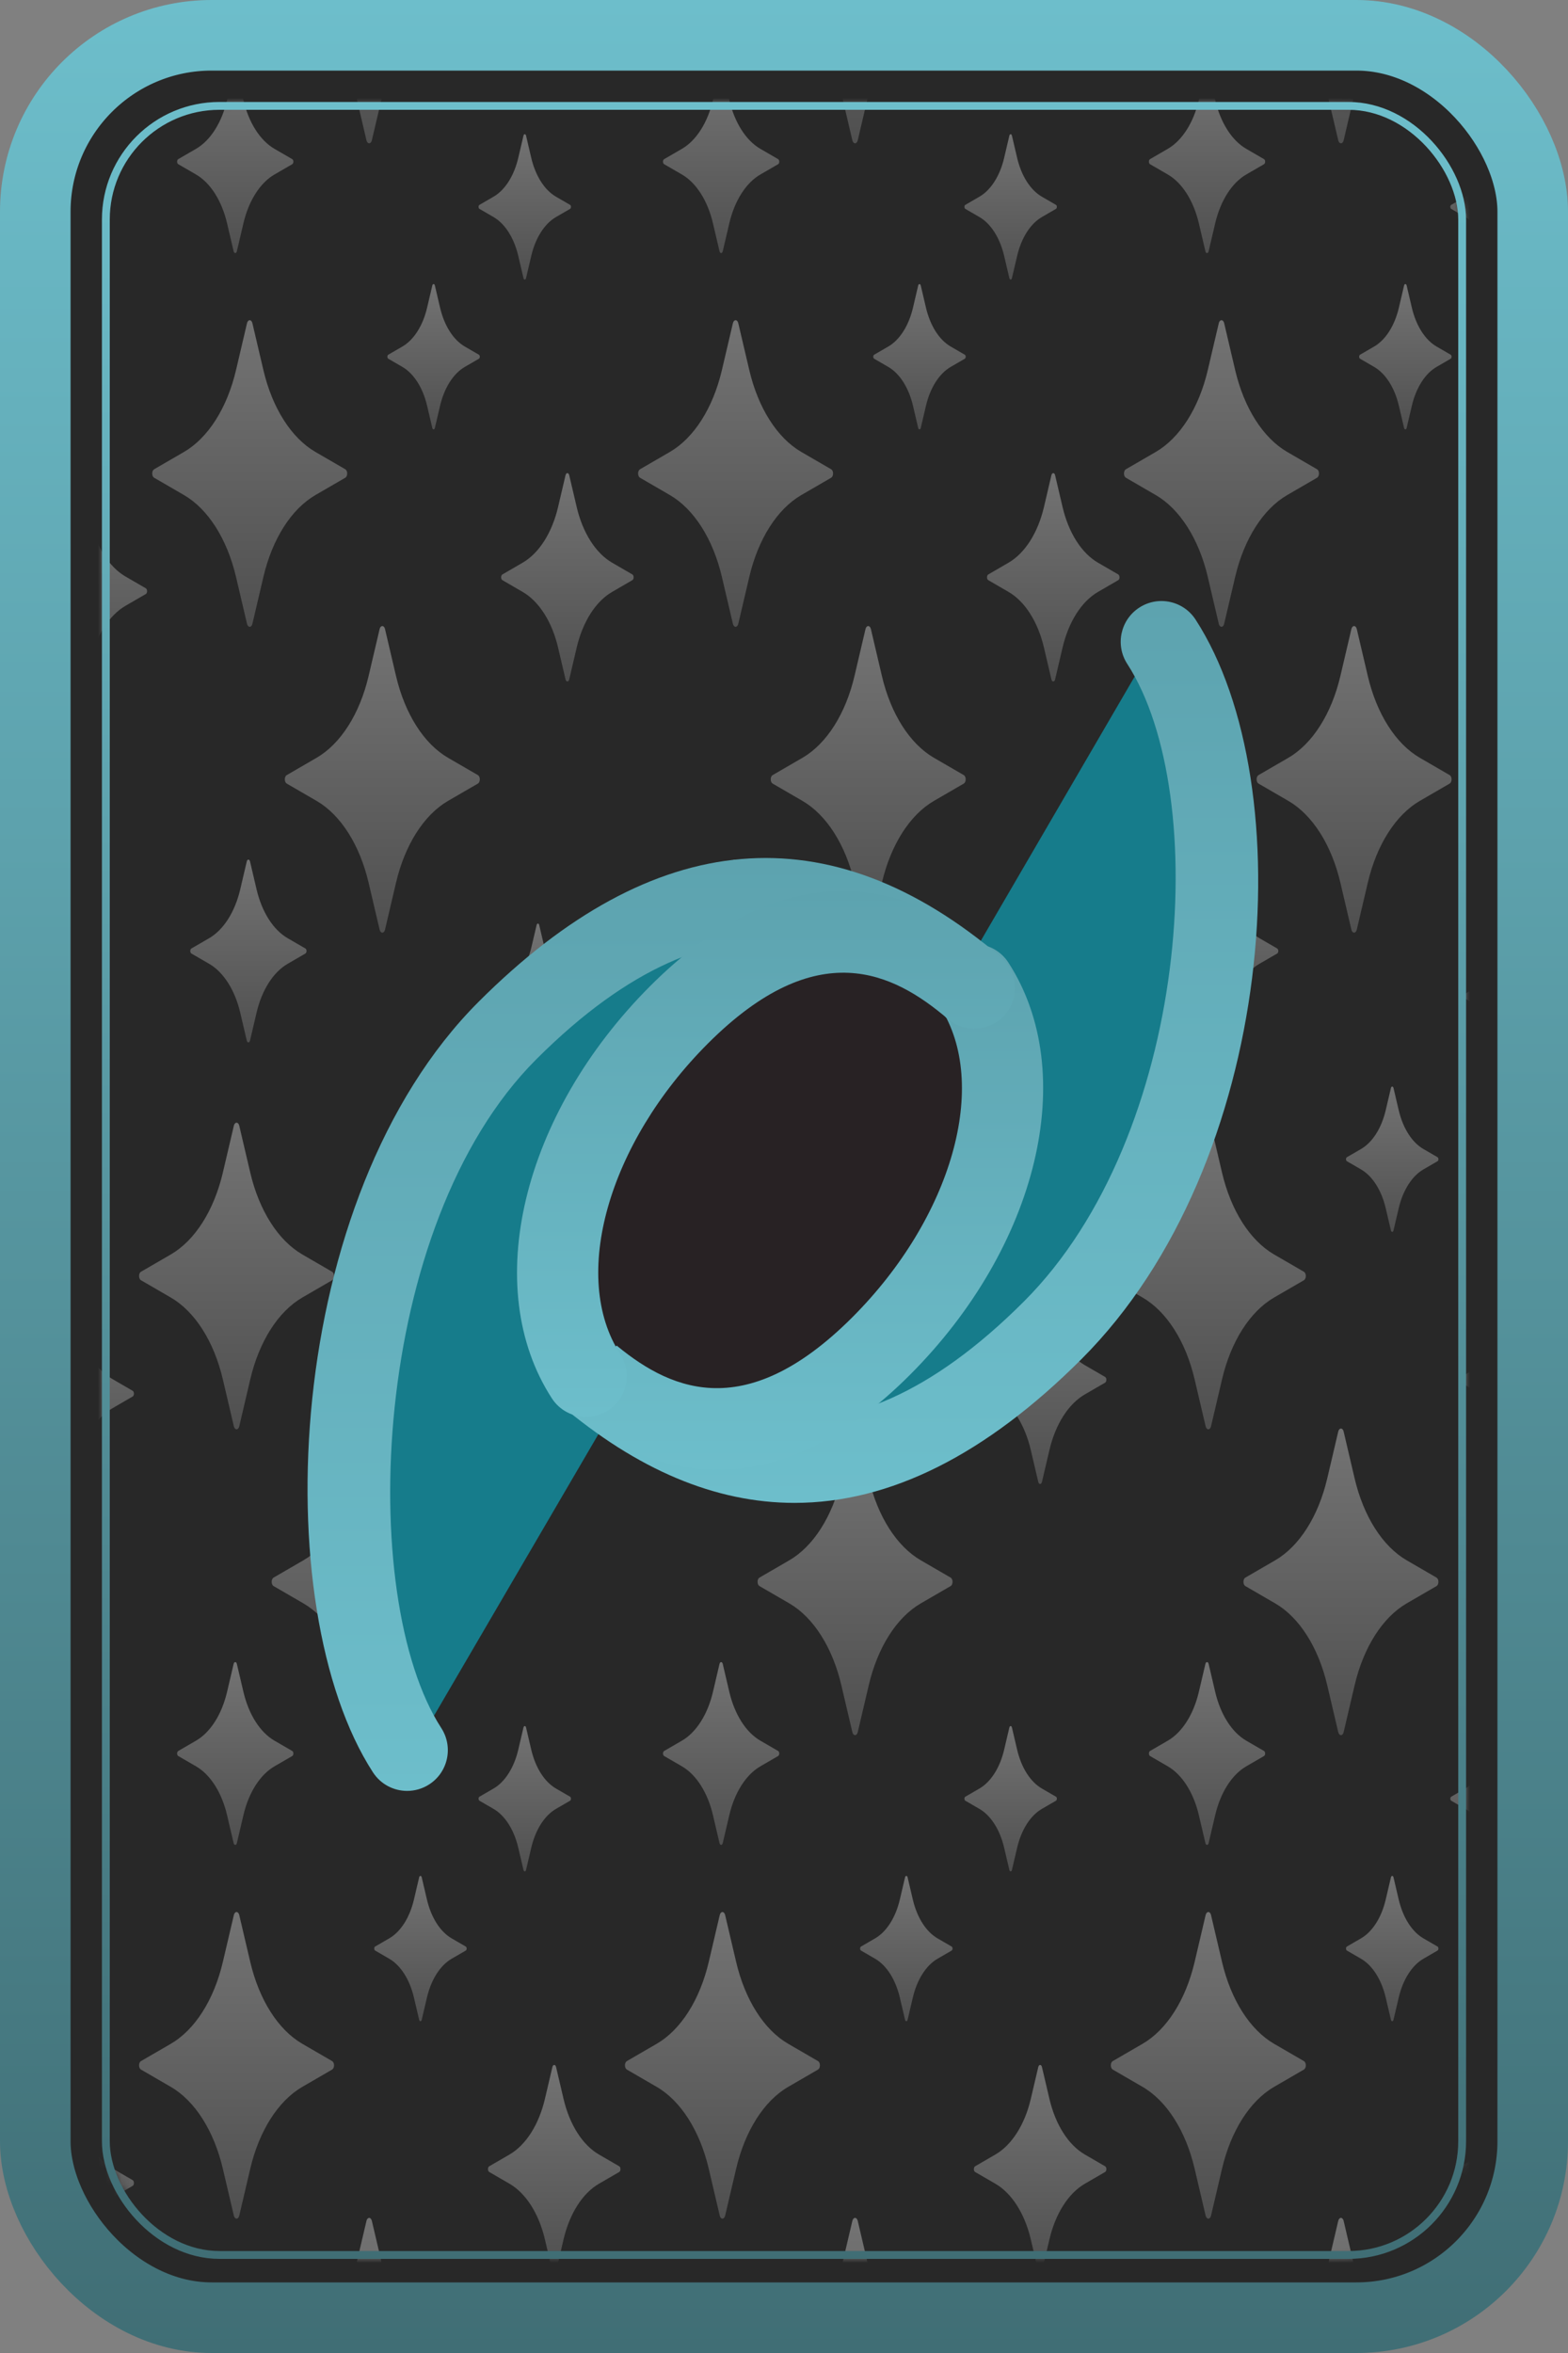 <svg width="200" height="300" viewBox="0 0 200 300" fill="none" xmlns="http://www.w3.org/2000/svg">
<rect x="0" y="0" width="200" height="300" fill="#808080" stroke="none"/>
<rect x="4.5" y="4.5" width="191" height="291" rx="22.5" fill="#282828" stroke="url(#paint0_linear_38_9)" stroke-width="9"/>
<mask id="mask0_38_9" style="mask-type:alpha" maskUnits="userSpaceOnUse" x="13" y="13" width="174" height="275">
<rect x="13.5" y="13.5" width="173" height="274" rx="16.5" fill="#282224" stroke="url(#paint1_linear_38_9)"/>
</mask>
<g mask="url(#mask0_38_9)">
<path d="M152.378 175.875L153.782 181.858C153.834 182.083 153.971 182.232 154.123 182.232C154.276 182.232 154.412 182.083 154.465 181.858L155.869 175.875C157.005 171.032 159.434 167.215 162.515 165.429L166.32 163.223C166.463 163.14 166.559 162.925 166.559 162.686C166.559 162.446 166.463 162.232 166.32 162.149L162.514 159.942C159.434 158.156 157.005 154.339 155.869 149.496L154.465 143.514C154.412 143.289 154.276 143.14 154.123 143.14C153.971 143.14 153.834 143.289 153.782 143.514L152.378 149.496C151.242 154.339 148.813 158.156 145.732 159.942L141.926 162.149C141.783 162.232 141.688 162.446 141.688 162.686C141.688 162.925 141.783 163.14 141.926 163.223L145.732 165.429C148.813 167.215 151.242 171.032 152.378 175.875Z" fill="url(#paint2_linear_38_9)" fill-opacity="0.35"/>
<path d="M183.235 201.143L179.429 198.937C176.348 197.151 173.919 193.333 172.783 188.491L171.38 182.509C171.327 182.284 171.19 182.134 171.038 182.134C170.885 182.134 170.749 182.284 170.696 182.509L169.292 188.49C168.156 193.333 165.728 197.151 162.647 198.937L158.841 201.143C158.698 201.226 158.603 201.44 158.603 201.68C158.603 201.919 158.698 202.134 158.841 202.217L162.647 204.423C165.728 206.209 168.156 210.027 169.292 214.869L170.696 220.852C170.749 221.077 170.885 221.226 171.038 221.226C171.19 221.226 171.327 221.077 171.38 220.852L172.783 214.869C173.919 210.027 176.348 206.209 179.429 204.423L183.235 202.217C183.378 202.134 183.473 201.919 183.473 201.68C183.473 201.44 183.378 201.226 183.235 201.143Z" fill="url(#paint3_linear_38_9)" fill-opacity="0.35"/>
<path d="M202.932 175.555L200.345 174.056C198.252 172.842 196.601 170.248 195.829 166.957L194.875 162.891C194.839 162.738 194.746 162.637 194.643 162.637C194.539 162.637 194.446 162.738 194.41 162.891L193.457 166.956C192.685 170.248 191.034 172.842 188.94 174.056L186.354 175.555C186.256 175.611 186.192 175.757 186.192 175.92C186.192 176.083 186.256 176.229 186.354 176.285L188.94 177.784C191.034 178.998 192.685 181.593 193.457 184.884L194.41 188.95C194.446 189.102 194.539 189.204 194.643 189.204C194.746 189.204 194.839 189.102 194.875 188.95L195.829 184.884C196.601 181.592 198.251 178.998 200.345 177.784L202.932 176.285C203.029 176.229 203.094 176.083 203.094 175.92C203.094 175.757 203.029 175.611 202.932 175.555Z" fill="url(#paint4_linear_38_9)" fill-opacity="0.35"/>
<path d="M196.666 229.076L194.862 228.03C193.402 227.183 192.25 225.373 191.712 223.078L191.046 220.243C191.021 220.136 190.957 220.065 190.884 220.065C190.812 220.065 190.747 220.136 190.722 220.243L190.057 223.078C189.518 225.374 188.367 227.183 186.907 228.03L185.102 229.076C185.034 229.115 184.989 229.217 184.989 229.33C184.989 229.444 185.034 229.546 185.102 229.585L186.906 230.631C188.367 231.478 189.518 233.288 190.057 235.583L190.722 238.419C190.747 238.526 190.812 238.596 190.884 238.596C190.957 238.596 191.022 238.526 191.046 238.419L191.712 235.583C192.251 233.288 193.402 231.478 194.863 230.631L196.667 229.585C196.734 229.546 196.78 229.444 196.78 229.33C196.78 229.217 196.734 229.115 196.666 229.076Z" fill="url(#paint5_linear_38_9)" fill-opacity="0.35"/>
<path d="M183.36 147.542L181.556 146.496C180.095 145.65 178.944 143.84 178.406 141.545L177.74 138.709C177.715 138.602 177.65 138.531 177.578 138.531C177.506 138.531 177.441 138.602 177.416 138.709L176.751 141.544C176.212 143.84 175.061 145.65 173.6 146.496L171.796 147.542C171.728 147.581 171.683 147.683 171.683 147.797C171.683 147.91 171.728 148.012 171.796 148.051L173.6 149.097C175.061 149.944 176.212 151.754 176.751 154.05L177.416 156.885C177.441 156.992 177.506 157.063 177.578 157.063C177.65 157.063 177.715 156.992 177.74 156.885L178.406 154.049C178.944 151.753 180.095 149.944 181.556 149.098L183.36 148.051C183.428 148.012 183.473 147.911 183.473 147.797C183.473 147.683 183.428 147.581 183.36 147.542Z" fill="url(#paint6_linear_38_9)" fill-opacity="0.35"/>
<path d="M161.23 223.246L158.96 221.931C157.123 220.866 155.675 218.59 154.997 215.702L154.16 212.135C154.129 212.001 154.047 211.911 153.957 211.911C153.866 211.911 153.784 212.001 153.753 212.135L152.916 215.701C152.239 218.589 150.79 220.866 148.953 221.931L146.684 223.246C146.598 223.295 146.542 223.423 146.542 223.566C146.542 223.709 146.599 223.837 146.684 223.886L148.953 225.202C150.79 226.267 152.238 228.543 152.916 231.431L153.753 234.998C153.784 235.132 153.866 235.221 153.957 235.221C154.047 235.221 154.129 235.132 154.16 234.998L154.997 231.431C155.675 228.543 157.123 226.267 158.96 225.202L161.23 223.886C161.315 223.837 161.371 223.709 161.371 223.566C161.371 223.423 161.315 223.295 161.23 223.246Z" fill="url(#paint7_linear_38_9)" fill-opacity="0.35"/>
<path d="M90.403 175.875L91.806 181.858C91.859 182.083 91.996 182.232 92.148 182.232C92.301 182.232 92.437 182.083 92.49 181.858L93.894 175.875C95.03 171.032 97.458 167.215 100.539 165.429L104.345 163.223C104.488 163.14 104.583 162.925 104.583 162.686C104.583 162.446 104.488 162.232 104.345 162.149L100.539 159.942C97.458 158.156 95.029 154.339 93.894 149.496L92.49 143.514C92.437 143.289 92.301 143.14 92.148 143.14C91.996 143.14 91.859 143.289 91.806 143.514L90.403 149.496C89.266 154.339 86.838 158.156 83.757 159.942L79.951 162.149C79.808 162.232 79.713 162.446 79.713 162.686C79.713 162.925 79.808 163.14 79.951 163.223L83.757 165.429C86.838 167.215 89.266 171.032 90.403 175.875Z" fill="url(#paint8_linear_38_9)" fill-opacity="0.35"/>
<path d="M121.259 201.143L117.454 198.937C114.373 197.151 111.944 193.333 110.808 188.491L109.404 182.509C109.352 182.284 109.215 182.134 109.063 182.134C108.91 182.134 108.774 182.284 108.721 182.509L107.317 188.49C106.181 193.333 103.752 197.151 100.671 198.937L96.866 201.143C96.722 201.226 96.627 201.44 96.627 201.68C96.627 201.919 96.722 202.134 96.866 202.217L100.672 204.423C103.752 206.209 106.181 210.027 107.317 214.869L108.721 220.852C108.774 221.077 108.91 221.226 109.063 221.226C109.215 221.226 109.352 221.077 109.404 220.852L110.808 214.869C111.944 210.027 114.373 206.209 117.454 204.423L121.26 202.217C121.403 202.134 121.498 201.919 121.498 201.68C121.498 201.44 121.403 201.226 121.259 201.143Z" fill="url(#paint9_linear_38_9)" fill-opacity="0.35"/>
<path d="M140.957 175.555L138.37 174.056C136.276 172.842 134.626 170.248 133.854 166.957L132.9 162.891C132.864 162.738 132.771 162.637 132.667 162.637C132.564 162.637 132.471 162.738 132.435 162.891L131.481 166.956C130.709 170.248 129.059 172.842 126.965 174.056L124.378 175.555C124.281 175.611 124.216 175.757 124.216 175.92C124.216 176.083 124.281 176.229 124.378 176.285L126.965 177.784C129.059 178.998 130.709 181.593 131.481 184.884L132.435 188.95C132.471 189.102 132.564 189.204 132.667 189.204C132.771 189.204 132.864 189.102 132.9 188.95L133.854 184.884C134.626 181.592 136.276 178.998 138.37 177.784L140.957 176.285C141.054 176.229 141.119 176.083 141.119 175.92C141.119 175.757 141.054 175.611 140.957 175.555Z" fill="url(#paint10_linear_38_9)" fill-opacity="0.35"/>
<path d="M134.691 229.076L132.887 228.03C131.426 227.183 130.275 225.373 129.736 223.078L129.071 220.243C129.046 220.136 128.981 220.065 128.909 220.065C128.836 220.065 128.772 220.136 128.747 220.243L128.081 223.078C127.543 225.374 126.391 227.183 124.931 228.03L123.127 229.076C123.059 229.115 123.014 229.217 123.014 229.33C123.014 229.444 123.059 229.546 123.127 229.585L124.931 230.631C126.392 231.478 127.543 233.288 128.081 235.583L128.747 238.419C128.772 238.526 128.837 238.596 128.909 238.596C128.981 238.596 129.046 238.526 129.071 238.419L129.737 235.583C130.275 233.288 131.426 231.478 132.887 230.631L134.691 229.585C134.759 229.546 134.804 229.444 134.804 229.33C134.804 229.217 134.759 229.115 134.691 229.076Z" fill="url(#paint11_linear_38_9)" fill-opacity="0.35"/>
<path d="M121.385 147.542L119.58 146.496C118.12 145.65 116.969 143.84 116.43 141.545L115.765 138.709C115.74 138.602 115.675 138.531 115.603 138.531C115.531 138.531 115.466 138.602 115.441 138.709L114.776 141.544C114.237 143.84 113.085 145.65 111.625 146.496L109.821 147.542C109.753 147.581 109.708 147.683 109.708 147.797C109.708 147.91 109.753 148.012 109.821 148.051L111.625 149.097C113.085 149.944 114.237 151.754 114.776 154.05L115.441 156.885C115.466 156.992 115.531 157.063 115.603 157.063C115.675 157.063 115.74 156.992 115.765 156.885L116.43 154.049C116.969 151.753 118.12 149.944 119.581 149.098L121.385 148.051C121.453 148.012 121.498 147.911 121.498 147.797C121.498 147.683 121.453 147.581 121.385 147.542Z" fill="url(#paint12_linear_38_9)" fill-opacity="0.35"/>
<path d="M99.254 223.246L96.985 221.931C95.148 220.866 93.7 218.59 93.022 215.702L92.185 212.135C92.153 212.001 92.072 211.911 91.981 211.911C91.89 211.911 91.809 212.001 91.777 212.135L90.941 215.701C90.263 218.589 88.815 220.866 86.978 221.931L84.709 223.246C84.623 223.295 84.567 223.423 84.567 223.566C84.567 223.709 84.623 223.837 84.709 223.886L86.978 225.202C88.815 226.267 90.263 228.543 90.941 231.431L91.777 234.998C91.809 235.132 91.89 235.221 91.981 235.221C92.072 235.221 92.154 235.132 92.185 234.998L93.022 231.431C93.699 228.543 95.147 226.267 96.984 225.202L99.254 223.886C99.34 223.837 99.396 223.709 99.396 223.566C99.396 223.423 99.34 223.295 99.254 223.246Z" fill="url(#paint13_linear_38_9)" fill-opacity="0.35"/>
<path d="M28.427 175.875L29.831 181.858C29.884 182.083 30.02 182.232 30.173 182.232C30.325 182.232 30.462 182.083 30.515 181.858L31.918 175.875C33.054 171.032 35.483 167.215 38.564 165.429L42.37 163.223C42.513 163.14 42.608 162.925 42.608 162.686C42.608 162.446 42.513 162.232 42.37 162.149L38.564 159.942C35.483 158.156 33.054 154.339 31.918 149.496L30.515 143.514C30.462 143.289 30.325 143.14 30.173 143.14C30.02 143.14 29.884 143.289 29.831 143.514L28.427 149.496C27.291 154.339 24.863 158.156 21.782 159.942L17.976 162.149C17.832 162.232 17.738 162.446 17.738 162.686C17.738 162.925 17.832 163.14 17.976 163.223L21.781 165.429C24.863 167.215 27.291 171.032 28.427 175.875Z" fill="url(#paint14_linear_38_9)" fill-opacity="0.35"/>
<path d="M59.284 201.143L55.478 198.937C52.397 197.151 49.969 193.333 48.833 188.491L47.429 182.509C47.376 182.284 47.24 182.134 47.087 182.134C46.935 182.134 46.798 182.284 46.745 182.509L45.342 188.49C44.206 193.333 41.777 197.151 38.696 198.937L34.89 201.143C34.747 201.226 34.652 201.44 34.652 201.68C34.652 201.919 34.747 202.134 34.89 202.217L38.696 204.423C41.777 206.209 44.206 210.027 45.342 214.869L46.745 220.852C46.798 221.077 46.935 221.226 47.087 221.226C47.24 221.226 47.376 221.077 47.429 220.852L48.833 214.869C49.969 210.027 52.397 206.209 55.478 204.423L59.284 202.217C59.427 202.134 59.522 201.919 59.522 201.68C59.522 201.44 59.427 201.226 59.284 201.143Z" fill="url(#paint15_linear_38_9)" fill-opacity="0.35"/>
<path d="M78.982 175.555L76.395 174.056C74.301 172.842 72.651 170.248 71.879 166.957L70.925 162.891C70.889 162.738 70.796 162.637 70.692 162.637C70.589 162.637 70.496 162.738 70.46 162.891L69.506 166.956C68.734 170.248 67.084 172.842 64.99 174.056L62.403 175.555C62.306 175.611 62.241 175.757 62.241 175.92C62.241 176.083 62.306 176.229 62.403 176.285L64.99 177.784C67.084 178.998 68.734 181.593 69.506 184.884L70.46 188.95C70.496 189.102 70.589 189.204 70.692 189.204C70.796 189.204 70.889 189.102 70.925 188.95L71.879 184.884C72.651 181.592 74.301 178.998 76.395 177.784L78.982 176.285C79.079 176.229 79.144 176.083 79.144 175.92C79.144 175.757 79.079 175.611 78.982 175.555Z" fill="url(#paint16_linear_38_9)" fill-opacity="0.35"/>
<path d="M72.716 229.076L70.911 228.03C69.451 227.183 68.3 225.373 67.761 223.078L67.096 220.243C67.071 220.136 67.006 220.065 66.933 220.065C66.861 220.065 66.796 220.136 66.772 220.243L66.106 223.078C65.567 225.374 64.416 227.183 62.956 228.03L61.151 229.076C61.084 229.115 61.039 229.217 61.039 229.33C61.039 229.444 61.084 229.546 61.151 229.585L62.956 230.631C64.416 231.478 65.568 233.288 66.106 235.583L66.772 238.419C66.797 238.526 66.862 238.596 66.934 238.596C67.006 238.596 67.071 238.526 67.096 238.419L67.761 235.583C68.3 233.288 69.451 231.478 70.912 230.631L72.716 229.585C72.784 229.546 72.829 229.444 72.829 229.33C72.829 229.217 72.784 229.115 72.716 229.076Z" fill="url(#paint17_linear_38_9)" fill-opacity="0.35"/>
<path d="M59.41 147.542L57.605 146.496C56.145 145.65 54.993 143.84 54.455 141.545L53.789 138.709C53.765 138.602 53.7 138.531 53.627 138.531C53.555 138.531 53.49 138.602 53.466 138.709L52.8 141.544C52.262 143.84 51.11 145.65 49.65 146.496L47.845 147.542C47.778 147.581 47.733 147.683 47.733 147.797C47.733 147.91 47.778 148.012 47.845 148.051L49.65 149.097C51.11 149.944 52.262 151.754 52.8 154.05L53.466 156.885C53.49 156.992 53.555 157.063 53.627 157.063C53.7 157.063 53.765 156.992 53.789 156.885L54.455 154.049C54.994 151.753 56.145 149.944 57.606 149.098L59.41 148.051C59.478 148.012 59.523 147.911 59.523 147.797C59.523 147.683 59.478 147.581 59.41 147.542Z" fill="url(#paint18_linear_38_9)" fill-opacity="0.35"/>
<path d="M37.279 223.246L35.01 221.931C33.173 220.866 31.724 218.59 31.047 215.702L30.21 212.135C30.178 212.001 30.097 211.911 30.006 211.911C29.915 211.911 29.834 212.001 29.802 212.135L28.965 215.701C28.288 218.589 26.84 220.866 25.002 221.931L22.733 223.246C22.648 223.295 22.591 223.423 22.591 223.566C22.591 223.709 22.648 223.837 22.733 223.886L25.003 225.202C26.84 226.267 28.288 228.543 28.965 231.431L29.802 234.998C29.834 235.132 29.915 235.221 30.006 235.221C30.097 235.221 30.178 235.132 30.21 234.998L31.047 231.431C31.724 228.543 33.172 226.267 35.009 225.202L37.279 223.886C37.364 223.837 37.421 223.709 37.421 223.566C37.421 223.423 37.364 223.295 37.279 223.246Z" fill="url(#paint19_linear_38_9)" fill-opacity="0.35"/>
<path d="M16.921 177.322L14.335 175.823C12.241 174.609 10.59 172.015 9.818 168.724L8.864 164.658C8.828 164.505 8.736 164.404 8.632 164.404C8.528 164.404 8.436 164.505 8.4 164.658L7.446 168.723C6.674 172.015 5.023 174.609 2.929 175.823L0.343 177.322C0.246 177.378 0.181 177.524 0.181 177.687C0.181 177.85 0.246 177.996 0.343 178.052L2.93 179.551C5.023 180.765 6.674 183.36 7.446 186.651L8.4 190.717C8.436 190.869 8.528 190.971 8.632 190.971C8.736 190.971 8.828 190.869 8.864 190.717L9.818 186.651C10.59 183.359 12.241 180.765 14.335 179.551L16.921 178.052C17.018 177.996 17.083 177.85 17.083 177.687C17.083 177.524 17.018 177.378 16.921 177.322Z" fill="url(#paint20_linear_38_9)" fill-opacity="0.35"/>
<path d="M152.378 276.514L153.782 282.496C153.834 282.721 153.971 282.87 154.123 282.87C154.276 282.87 154.412 282.721 154.465 282.496L155.869 276.514C157.005 271.671 159.434 267.853 162.515 266.067L166.32 263.861C166.463 263.778 166.559 263.564 166.559 263.324C166.559 263.084 166.463 262.87 166.32 262.787L162.514 260.581C159.434 258.795 157.005 254.977 155.869 250.135L154.465 244.153C154.412 243.928 154.276 243.778 154.123 243.778C153.971 243.778 153.834 243.928 153.782 244.153L152.378 250.135C151.242 254.977 148.813 258.795 145.732 260.581L141.926 262.787C141.783 262.87 141.688 263.084 141.688 263.324C141.688 263.564 141.783 263.778 141.926 263.861L145.732 266.067C148.813 267.853 151.242 271.67 152.378 276.514Z" fill="url(#paint21_linear_38_9)" fill-opacity="0.35"/>
<path d="M183.235 301.781L179.429 299.575C176.348 297.789 173.919 293.971 172.783 289.129L171.38 283.147C171.327 282.922 171.19 282.772 171.038 282.772C170.885 282.772 170.749 282.922 170.696 283.147L169.292 289.129C168.156 293.971 165.728 297.789 162.647 299.575L158.841 301.781C158.698 301.864 158.603 302.078 158.603 302.318C158.603 302.558 158.698 302.772 158.841 302.855L162.647 305.062C165.728 306.848 168.156 310.665 169.292 315.507L170.696 321.49C170.749 321.715 170.885 321.864 171.038 321.864C171.19 321.864 171.327 321.715 171.38 321.49L172.783 315.507C173.919 310.665 176.348 306.847 179.429 305.062L183.235 302.855C183.378 302.772 183.473 302.558 183.473 302.318C183.473 302.078 183.378 301.864 183.235 301.781Z" fill="url(#paint22_linear_38_9)" fill-opacity="0.35"/>
<path d="M202.932 276.193L200.345 274.694C198.252 273.48 196.601 270.886 195.829 267.595L194.875 263.529C194.839 263.376 194.746 263.275 194.643 263.275C194.539 263.275 194.446 263.376 194.41 263.529L193.457 267.594C192.685 270.886 191.034 273.48 188.94 274.694L186.354 276.193C186.256 276.249 186.192 276.395 186.192 276.558C186.192 276.721 186.256 276.867 186.354 276.923L188.94 278.422C191.034 279.636 192.685 282.231 193.457 285.522L194.41 289.588C194.446 289.741 194.539 289.842 194.643 289.842C194.746 289.842 194.839 289.741 194.875 289.588L195.829 285.522C196.601 282.23 198.251 279.636 200.345 278.422L202.932 276.923C203.029 276.867 203.094 276.721 203.094 276.558C203.094 276.395 203.029 276.249 202.932 276.193Z" fill="url(#paint23_linear_38_9)" fill-opacity="0.35"/>
<path d="M183.36 248.18L181.556 247.135C180.095 246.288 178.944 244.478 178.406 242.183L177.74 239.347C177.715 239.24 177.65 239.17 177.578 239.17C177.506 239.17 177.441 239.24 177.416 239.347L176.751 242.182C176.212 244.478 175.061 246.288 173.6 247.134L171.796 248.18C171.728 248.219 171.683 248.321 171.683 248.435C171.683 248.548 171.728 248.65 171.796 248.689L173.6 249.735C175.061 250.582 176.212 252.392 176.751 254.688L177.416 257.523C177.441 257.63 177.506 257.701 177.578 257.701C177.65 257.701 177.715 257.63 177.74 257.523L178.406 254.688C178.944 252.392 180.095 250.582 181.556 249.736L183.36 248.69C183.428 248.65 183.473 248.549 183.473 248.435C183.473 248.321 183.428 248.22 183.36 248.18Z" fill="url(#paint24_linear_38_9)" fill-opacity="0.35"/>
<path d="M90.403 276.514L91.806 282.496C91.859 282.721 91.996 282.87 92.148 282.87C92.301 282.87 92.437 282.721 92.49 282.496L93.894 276.514C95.03 271.671 97.458 267.853 100.539 266.067L104.345 263.861C104.488 263.778 104.583 263.564 104.583 263.324C104.583 263.084 104.488 262.87 104.345 262.787L100.539 260.581C97.458 258.795 95.029 254.977 93.894 250.135L92.49 244.153C92.437 243.928 92.301 243.778 92.148 243.778C91.996 243.778 91.859 243.928 91.806 244.153L90.403 250.135C89.266 254.977 86.838 258.795 83.757 260.581L79.951 262.787C79.808 262.87 79.713 263.084 79.713 263.324C79.713 263.564 79.808 263.778 79.951 263.861L83.757 266.067C86.838 267.853 89.266 271.67 90.403 276.514Z" fill="url(#paint25_linear_38_9)" fill-opacity="0.35"/>
<path d="M121.259 301.781L117.454 299.575C114.373 297.789 111.944 293.971 110.808 289.129L109.404 283.147C109.352 282.922 109.215 282.772 109.063 282.772C108.91 282.772 108.774 282.922 108.721 283.147L107.317 289.129C106.181 293.971 103.752 297.789 100.671 299.575L96.866 301.781C96.722 301.864 96.627 302.078 96.627 302.318C96.627 302.558 96.722 302.772 96.866 302.855L100.672 305.062C103.752 306.848 106.181 310.665 107.317 315.507L108.721 321.49C108.774 321.715 108.91 321.864 109.063 321.864C109.215 321.864 109.352 321.715 109.404 321.49L110.808 315.507C111.944 310.665 114.373 306.847 117.454 305.062L121.26 302.855C121.403 302.772 121.498 302.558 121.498 302.318C121.498 302.078 121.403 301.864 121.259 301.781Z" fill="url(#paint26_linear_38_9)" fill-opacity="0.35"/>
<path d="M140.957 276.193L138.37 274.694C136.276 273.48 134.626 270.886 133.854 267.595L132.9 263.529C132.864 263.376 132.771 263.275 132.667 263.275C132.564 263.275 132.471 263.376 132.435 263.529L131.481 267.594C130.709 270.886 129.059 273.48 126.965 274.694L124.378 276.193C124.281 276.249 124.216 276.395 124.216 276.558C124.216 276.721 124.281 276.867 124.378 276.923L126.965 278.422C129.059 279.636 130.709 282.231 131.481 285.522L132.435 289.588C132.471 289.741 132.564 289.842 132.667 289.842C132.771 289.842 132.864 289.741 132.9 289.588L133.854 285.522C134.626 282.23 136.276 279.636 138.37 278.422L140.957 276.923C141.054 276.867 141.119 276.721 141.119 276.558C141.119 276.395 141.054 276.249 140.957 276.193Z" fill="url(#paint27_linear_38_9)" fill-opacity="0.35"/>
<path d="M121.385 248.18L119.58 247.135C118.12 246.288 116.969 244.478 116.43 242.183L115.765 239.347C115.74 239.24 115.675 239.17 115.603 239.17C115.531 239.17 115.466 239.24 115.441 239.347L114.776 242.182C114.237 244.478 113.085 246.288 111.625 247.134L109.821 248.18C109.753 248.219 109.708 248.321 109.708 248.435C109.708 248.548 109.753 248.65 109.821 248.689L111.625 249.735C113.085 250.582 114.237 252.392 114.776 254.688L115.441 257.523C115.466 257.63 115.531 257.701 115.603 257.701C115.675 257.701 115.74 257.63 115.765 257.523L116.43 254.688C116.969 252.392 118.12 250.582 119.581 249.736L121.385 248.69C121.453 248.65 121.498 248.549 121.498 248.435C121.498 248.321 121.453 248.22 121.385 248.18Z" fill="url(#paint28_linear_38_9)" fill-opacity="0.35"/>
<path d="M28.427 276.514L29.831 282.496C29.884 282.721 30.02 282.87 30.173 282.87C30.325 282.87 30.462 282.721 30.515 282.496L31.918 276.514C33.054 271.671 35.483 267.853 38.564 266.067L42.37 263.861C42.513 263.778 42.608 263.564 42.608 263.324C42.608 263.084 42.513 262.87 42.37 262.787L38.564 260.581C35.483 258.795 33.054 254.977 31.918 250.135L30.515 244.153C30.462 243.928 30.325 243.778 30.173 243.778C30.02 243.778 29.884 243.928 29.831 244.153L28.427 250.135C27.291 254.977 24.863 258.795 21.782 260.581L17.976 262.787C17.832 262.87 17.738 263.084 17.738 263.324C17.738 263.564 17.832 263.778 17.976 263.861L21.781 266.067C24.863 267.853 27.291 271.67 28.427 276.514Z" fill="url(#paint29_linear_38_9)" fill-opacity="0.35"/>
<path d="M59.284 301.781L55.478 299.575C52.397 297.789 49.969 293.971 48.833 289.129L47.429 283.147C47.376 282.922 47.24 282.772 47.087 282.772C46.935 282.772 46.798 282.922 46.745 283.147L45.342 289.129C44.206 293.971 41.777 297.789 38.696 299.575L34.89 301.781C34.747 301.864 34.652 302.078 34.652 302.318C34.652 302.558 34.747 302.772 34.89 302.855L38.696 305.062C41.777 306.848 44.206 310.665 45.342 315.507L46.745 321.49C46.798 321.715 46.935 321.864 47.087 321.864C47.24 321.864 47.376 321.715 47.429 321.49L48.833 315.507C49.969 310.665 52.397 306.847 55.478 305.062L59.284 302.855C59.427 302.772 59.522 302.558 59.522 302.318C59.522 302.078 59.427 301.864 59.284 301.781Z" fill="url(#paint30_linear_38_9)" fill-opacity="0.35"/>
<path d="M78.982 276.193L76.395 274.694C74.301 273.48 72.651 270.886 71.879 267.595L70.925 263.529C70.889 263.376 70.796 263.275 70.692 263.275C70.589 263.275 70.496 263.376 70.46 263.529L69.506 267.594C68.734 270.886 67.084 273.48 64.99 274.694L62.403 276.193C62.306 276.249 62.241 276.395 62.241 276.558C62.241 276.721 62.306 276.867 62.403 276.923L64.99 278.422C67.084 279.636 68.734 282.231 69.506 285.522L70.46 289.588C70.496 289.741 70.589 289.842 70.692 289.842C70.796 289.842 70.889 289.741 70.925 289.588L71.879 285.522C72.651 282.23 74.301 279.636 76.395 278.422L78.982 276.923C79.079 276.867 79.144 276.721 79.144 276.558C79.144 276.395 79.079 276.249 78.982 276.193Z" fill="url(#paint31_linear_38_9)" fill-opacity="0.35"/>
<path d="M59.41 248.18L57.605 247.135C56.145 246.288 54.993 244.478 54.455 242.183L53.789 239.347C53.765 239.24 53.7 239.17 53.627 239.17C53.555 239.17 53.49 239.24 53.466 239.347L52.8 242.182C52.262 244.478 51.11 246.288 49.65 247.134L47.845 248.18C47.778 248.219 47.733 248.321 47.733 248.435C47.733 248.548 47.778 248.65 47.845 248.689L49.65 249.735C51.11 250.582 52.262 252.392 52.8 254.688L53.466 257.523C53.49 257.63 53.555 257.701 53.627 257.701C53.7 257.701 53.765 257.63 53.789 257.523L54.455 254.688C54.994 252.392 56.145 250.582 57.606 249.736L59.41 248.69C59.478 248.65 59.523 248.549 59.523 248.435C59.523 248.321 59.478 248.22 59.41 248.18Z" fill="url(#paint32_linear_38_9)" fill-opacity="0.35"/>
<path d="M16.921 277.96L14.335 276.461C12.241 275.247 10.59 272.653 9.818 269.362L8.864 265.296C8.828 265.143 8.736 265.042 8.632 265.042C8.528 265.042 8.436 265.143 8.4 265.296L7.446 269.361C6.674 272.653 5.023 275.247 2.929 276.461L0.343 277.96C0.246 278.016 0.181 278.162 0.181 278.325C0.181 278.488 0.246 278.634 0.343 278.69L2.93 280.189C5.023 281.403 6.674 283.998 7.446 287.289L8.4 291.355C8.436 291.507 8.528 291.609 8.632 291.609C8.736 291.609 8.828 291.507 8.864 291.355L9.818 287.289C10.59 283.997 12.241 281.403 14.335 280.189L16.921 278.69C17.018 278.634 17.083 278.488 17.083 278.325C17.083 278.162 17.018 278.016 16.921 277.96Z" fill="url(#paint33_linear_38_9)" fill-opacity="0.35"/>
<path d="M154.055 73.56L155.459 79.542C155.512 79.767 155.648 79.917 155.801 79.917C155.953 79.917 156.09 79.767 156.142 79.542L157.546 73.56C158.682 68.717 161.111 64.899 164.192 63.114L167.998 60.907C168.141 60.824 168.236 60.61 168.236 60.37C168.236 60.131 168.141 59.916 167.998 59.833L164.192 57.627C161.111 55.841 158.682 52.024 157.546 47.181L156.142 41.199C156.09 40.974 155.953 40.825 155.801 40.825C155.648 40.825 155.512 40.974 155.459 41.199L154.055 47.181C152.919 52.024 150.491 55.841 147.41 57.627L143.604 59.833C143.46 59.916 143.365 60.131 143.365 60.37C143.365 60.61 143.46 60.824 143.604 60.907L147.409 63.114C150.49 64.899 152.919 68.717 154.055 73.56Z" fill="url(#paint34_linear_38_9)" fill-opacity="0.35"/>
<path d="M184.912 98.827L181.106 96.621C178.025 94.835 175.597 91.018 174.461 86.175L173.057 80.193C173.004 79.968 172.868 79.819 172.715 79.819C172.563 79.819 172.426 79.968 172.373 80.193L170.97 86.175C169.834 91.018 167.405 94.835 164.324 96.621L160.518 98.827C160.375 98.91 160.28 99.124 160.28 99.364C160.28 99.604 160.375 99.818 160.518 99.901L164.324 102.108C167.405 103.894 169.834 107.711 170.97 112.554L172.373 118.536C172.426 118.761 172.563 118.911 172.715 118.911C172.868 118.911 173.004 118.761 173.057 118.536L174.461 112.554C175.597 107.711 178.025 103.894 181.106 102.108L184.912 99.901C185.055 99.818 185.15 99.604 185.15 99.364C185.15 99.124 185.055 98.91 184.912 98.827Z" fill="url(#paint35_linear_38_9)" fill-opacity="0.35"/>
<path d="M198.344 126.76L196.539 125.714C195.079 124.867 193.927 123.058 193.389 120.763L192.723 117.927C192.698 117.821 192.634 117.75 192.561 117.75C192.489 117.75 192.424 117.821 192.399 117.927L191.734 120.763C191.195 123.058 190.044 124.868 188.584 125.714L186.779 126.76C186.712 126.799 186.667 126.901 186.667 127.015C186.667 127.128 186.712 127.23 186.779 127.269L188.583 128.316C190.044 129.162 191.195 130.972 191.734 133.268L192.4 136.104C192.425 136.21 192.489 136.281 192.562 136.281C192.634 136.281 192.699 136.21 192.724 136.104L193.389 133.268C193.928 130.972 195.079 129.162 196.54 128.316L198.344 127.269C198.412 127.23 198.457 127.128 198.457 127.015C198.457 126.901 198.412 126.799 198.344 126.76Z" fill="url(#paint36_linear_38_9)" fill-opacity="0.35"/>
<path d="M185.037 45.227L183.233 44.181C181.772 43.334 180.621 41.525 180.083 39.229L179.417 36.394C179.392 36.287 179.328 36.216 179.255 36.216C179.183 36.216 179.118 36.287 179.093 36.393L178.428 39.228C177.889 41.524 176.738 43.334 175.277 44.181L173.473 45.227C173.405 45.266 173.36 45.367 173.36 45.481C173.36 45.595 173.405 45.697 173.473 45.736L175.277 46.782C176.738 47.629 177.889 49.438 178.428 51.734L179.093 54.57C179.118 54.676 179.183 54.747 179.255 54.747C179.328 54.747 179.392 54.676 179.417 54.57L180.083 51.734C180.621 49.438 181.773 47.629 183.233 46.782L185.038 45.736C185.105 45.697 185.15 45.595 185.15 45.481C185.15 45.368 185.105 45.266 185.037 45.227Z" fill="url(#paint37_linear_38_9)" fill-opacity="0.35"/>
<path d="M162.907 120.93L160.637 119.615C158.8 118.551 157.352 116.274 156.674 113.386L155.837 109.819C155.806 109.685 155.725 109.596 155.634 109.596C155.543 109.596 155.461 109.685 155.43 109.819L154.593 113.386C153.916 116.274 152.467 118.55 150.63 119.615L148.361 120.93C148.276 120.979 148.219 121.108 148.219 121.25C148.219 121.393 148.276 121.522 148.361 121.571L150.63 122.886C152.467 123.951 153.916 126.228 154.593 129.115L155.43 132.682C155.461 132.817 155.543 132.906 155.634 132.906C155.725 132.906 155.806 132.817 155.837 132.682L156.674 129.115C157.352 126.228 158.8 123.951 160.637 122.886L162.907 121.571C162.992 121.522 163.049 121.393 163.049 121.25C163.049 121.108 162.992 120.979 162.907 120.93Z" fill="url(#paint38_linear_38_9)" fill-opacity="0.35"/>
<path d="M92.08 73.56L93.484 79.542C93.536 79.767 93.673 79.917 93.825 79.917C93.978 79.917 94.114 79.767 94.167 79.542L95.571 73.56C96.707 68.717 99.136 64.899 102.217 63.114L106.022 60.907C106.165 60.824 106.26 60.61 106.26 60.37C106.26 60.131 106.165 59.916 106.022 59.833L102.216 57.627C99.135 55.841 96.707 52.024 95.571 47.181L94.167 41.199C94.114 40.974 93.978 40.825 93.825 40.825C93.673 40.825 93.536 40.974 93.484 41.199L92.08 47.181C90.944 52.024 88.515 55.841 85.434 57.627L81.628 59.833C81.485 59.916 81.39 60.131 81.39 60.37C81.39 60.61 81.485 60.824 81.628 60.907L85.434 63.114C88.515 64.899 90.944 68.717 92.08 73.56Z" fill="url(#paint39_linear_38_9)" fill-opacity="0.35"/>
<path d="M122.937 98.827L119.131 96.621C116.05 94.835 113.621 91.018 112.485 86.175L111.082 80.193C111.029 79.968 110.892 79.819 110.74 79.819C110.587 79.819 110.451 79.968 110.398 80.193L108.994 86.175C107.858 91.018 105.429 94.835 102.349 96.621L98.543 98.827C98.4 98.91 98.305 99.124 98.305 99.364C98.305 99.604 98.4 99.818 98.543 99.901L102.349 102.108C105.43 103.894 107.858 107.711 108.994 112.554L110.398 118.536C110.451 118.761 110.587 118.911 110.74 118.911C110.892 118.911 111.029 118.761 111.082 118.536L112.485 112.554C113.621 107.711 116.05 103.894 119.131 102.108L122.937 99.901C123.08 99.818 123.175 99.604 123.175 99.364C123.175 99.124 123.08 98.91 122.937 98.827Z" fill="url(#paint40_linear_38_9)" fill-opacity="0.35"/>
<path d="M142.634 73.24L140.047 71.74C137.954 70.526 136.303 67.932 135.531 64.641L134.577 60.575C134.541 60.423 134.448 60.321 134.345 60.321C134.241 60.321 134.148 60.423 134.112 60.575L133.159 64.641C132.386 67.932 130.736 70.526 128.642 71.74L126.056 73.24C125.958 73.296 125.894 73.441 125.894 73.604C125.894 73.767 125.958 73.913 126.056 73.969L128.642 75.468C130.736 76.683 132.386 79.277 133.159 82.568L134.112 86.634C134.148 86.787 134.241 86.889 134.345 86.889C134.448 86.889 134.541 86.787 134.577 86.634L135.531 82.568C136.303 79.277 137.953 76.683 140.047 75.469L142.634 73.969C142.731 73.913 142.796 73.767 142.796 73.604C142.796 73.441 142.731 73.296 142.634 73.24Z" fill="url(#paint41_linear_38_9)" fill-opacity="0.35"/>
<path d="M136.368 126.76L134.564 125.714C133.103 124.867 131.952 123.058 131.414 120.763L130.748 117.927C130.723 117.821 130.658 117.75 130.586 117.75C130.514 117.75 130.449 117.821 130.424 117.927L129.758 120.763C129.22 123.058 128.069 124.868 126.608 125.714L124.804 126.76C124.736 126.799 124.691 126.901 124.691 127.015C124.691 127.128 124.736 127.23 124.804 127.269L126.608 128.316C128.069 129.162 129.22 130.972 129.759 133.268L130.424 136.104C130.449 136.21 130.514 136.281 130.586 136.281C130.659 136.281 130.723 136.21 130.748 136.104L131.414 133.268C131.952 130.972 133.104 129.162 134.564 128.316L136.368 127.269C136.436 127.23 136.481 127.128 136.481 127.015C136.481 126.901 136.436 126.799 136.368 126.76Z" fill="url(#paint42_linear_38_9)" fill-opacity="0.35"/>
<path d="M123.062 45.227L121.258 44.181C119.797 43.334 118.646 41.525 118.108 39.229L117.442 36.394C117.417 36.287 117.352 36.216 117.28 36.216C117.208 36.216 117.143 36.287 117.118 36.393L116.453 39.228C115.914 41.524 114.763 43.334 113.302 44.181L111.498 45.227C111.43 45.266 111.385 45.367 111.385 45.481C111.385 45.595 111.43 45.697 111.498 45.736L113.302 46.782C114.763 47.629 115.914 49.438 116.453 51.734L117.118 54.57C117.143 54.676 117.208 54.747 117.28 54.747C117.352 54.747 117.417 54.676 117.442 54.57L118.108 51.734C118.646 49.438 119.797 47.629 121.258 46.782L123.062 45.736C123.13 45.697 123.175 45.595 123.175 45.481C123.175 45.368 123.13 45.266 123.062 45.227Z" fill="url(#paint43_linear_38_9)" fill-opacity="0.35"/>
<path d="M100.931 120.93L98.662 119.615C96.825 118.551 95.377 116.274 94.699 113.386L93.862 109.819C93.831 109.685 93.749 109.596 93.659 109.596C93.567 109.596 93.486 109.685 93.455 109.819L92.618 113.386C91.941 116.274 90.492 118.55 88.655 119.615L86.386 120.93C86.3 120.979 86.244 121.108 86.244 121.25C86.244 121.393 86.3 121.522 86.386 121.571L88.655 122.886C90.492 123.951 91.94 126.228 92.618 129.115L93.455 132.682C93.486 132.817 93.567 132.906 93.659 132.906C93.749 132.906 93.831 132.817 93.862 132.682L94.699 129.115C95.377 126.228 96.825 123.951 98.662 122.886L100.931 121.571C101.017 121.522 101.073 121.393 101.073 121.25C101.073 121.108 101.017 120.979 100.931 120.93Z" fill="url(#paint44_linear_38_9)" fill-opacity="0.35"/>
<path d="M30.105 73.56L31.508 79.542C31.561 79.767 31.698 79.917 31.85 79.917C32.003 79.917 32.139 79.767 32.192 79.542L33.596 73.56C34.732 68.717 37.16 64.899 40.241 63.114L44.047 60.907C44.19 60.824 44.285 60.61 44.285 60.37C44.285 60.131 44.19 59.916 44.047 59.833L40.241 57.627C37.16 55.841 34.731 52.024 33.596 47.181L32.192 41.199C32.139 40.974 32.003 40.825 31.85 40.825C31.698 40.825 31.561 40.974 31.508 41.199L30.105 47.181C28.969 52.024 26.54 55.841 23.459 57.627L19.653 59.833C19.51 59.916 19.415 60.131 19.415 60.37C19.415 60.61 19.51 60.824 19.653 60.907L23.459 63.114C26.54 64.899 28.969 68.717 30.105 73.56Z" fill="url(#paint45_linear_38_9)" fill-opacity="0.35"/>
<path d="M60.962 98.827L57.156 96.621C54.075 94.835 51.646 91.018 50.51 86.175L49.106 80.193C49.054 79.968 48.917 79.819 48.765 79.819C48.612 79.819 48.476 79.968 48.423 80.193L47.019 86.175C45.883 91.018 43.454 94.835 40.373 96.621L36.568 98.827C36.425 98.91 36.33 99.124 36.33 99.364C36.33 99.604 36.425 99.818 36.568 99.901L40.374 102.108C43.455 103.894 45.883 107.711 47.019 112.554L48.423 118.536C48.476 118.761 48.612 118.911 48.765 118.911C48.917 118.911 49.054 118.761 49.106 118.536L50.51 112.554C51.646 107.711 54.075 103.894 57.156 102.108L60.962 99.901C61.105 99.818 61.2 99.604 61.2 99.364C61.2 99.124 61.105 98.91 60.962 98.827Z" fill="url(#paint46_linear_38_9)" fill-opacity="0.35"/>
<path d="M80.659 73.24L78.072 71.74C75.978 70.526 74.328 67.932 73.556 64.641L72.602 60.575C72.566 60.423 72.473 60.321 72.37 60.321C72.266 60.321 72.173 60.423 72.137 60.575L71.184 64.641C70.412 67.932 68.761 70.526 66.667 71.74L64.081 73.24C63.983 73.296 63.919 73.441 63.919 73.604C63.919 73.767 63.983 73.913 64.081 73.969L66.667 75.468C68.761 76.683 70.412 79.277 71.184 82.568L72.137 86.634C72.173 86.787 72.266 86.889 72.37 86.889C72.473 86.889 72.566 86.787 72.602 86.634L73.556 82.568C74.328 79.277 75.978 76.683 78.072 75.469L80.659 73.969C80.756 73.913 80.821 73.767 80.821 73.604C80.821 73.441 80.756 73.296 80.659 73.24Z" fill="url(#paint47_linear_38_9)" fill-opacity="0.35"/>
<path d="M74.393 126.76L72.589 125.714C71.128 124.867 69.977 123.058 69.438 120.763L68.773 117.927C68.748 117.821 68.683 117.75 68.611 117.75C68.538 117.75 68.474 117.821 68.449 117.927L67.783 120.763C67.245 123.058 66.093 124.868 64.633 125.714L62.829 126.76C62.761 126.799 62.716 126.901 62.716 127.015C62.716 127.128 62.761 127.23 62.829 127.269L64.633 128.316C66.094 129.162 67.245 130.972 67.783 133.268L68.449 136.104C68.474 136.21 68.539 136.281 68.611 136.281C68.683 136.281 68.748 136.21 68.773 136.104L69.439 133.268C69.977 130.972 71.128 129.162 72.589 128.316L74.393 127.269C74.461 127.23 74.506 127.128 74.506 127.015C74.506 126.901 74.461 126.799 74.393 126.76Z" fill="url(#paint48_linear_38_9)" fill-opacity="0.35"/>
<path d="M61.087 45.227L59.282 44.181C57.822 43.334 56.671 41.525 56.132 39.229L55.467 36.394C55.442 36.287 55.377 36.216 55.305 36.216C55.233 36.216 55.168 36.287 55.143 36.393L54.477 39.228C53.939 41.524 52.787 43.334 51.327 44.181L49.523 45.227C49.455 45.266 49.41 45.367 49.41 45.481C49.41 45.595 49.455 45.697 49.523 45.736L51.327 46.782C52.787 47.629 53.939 49.438 54.477 51.734L55.143 54.57C55.168 54.676 55.233 54.747 55.305 54.747C55.377 54.747 55.442 54.676 55.467 54.57L56.132 51.734C56.671 49.438 57.822 47.629 59.283 46.782L61.087 45.736C61.155 45.697 61.2 45.595 61.2 45.481C61.2 45.368 61.155 45.266 61.087 45.227Z" fill="url(#paint49_linear_38_9)" fill-opacity="0.35"/>
<path d="M38.956 120.93L36.687 119.615C34.85 118.551 33.401 116.274 32.724 113.386L31.887 109.819C31.855 109.685 31.774 109.596 31.683 109.596C31.592 109.596 31.511 109.685 31.479 109.819L30.643 113.386C29.965 116.274 28.517 118.55 26.68 119.615L24.411 120.93C24.325 120.979 24.269 121.108 24.269 121.25C24.269 121.393 24.325 121.522 24.411 121.571L26.68 122.886C28.517 123.951 29.965 126.228 30.643 129.115L31.479 132.682C31.511 132.817 31.592 132.906 31.683 132.906C31.774 132.906 31.856 132.817 31.887 132.682L32.724 129.115C33.401 126.228 34.849 123.951 36.687 122.886L38.956 121.571C39.041 121.522 39.098 121.393 39.098 121.25C39.098 121.108 39.042 120.979 38.956 120.93Z" fill="url(#paint50_linear_38_9)" fill-opacity="0.35"/>
<path d="M18.599 75.006L16.012 73.507C13.918 72.293 12.268 69.699 11.496 66.408L10.542 62.342C10.506 62.19 10.413 62.088 10.309 62.088C10.206 62.088 10.113 62.19 10.077 62.342L9.123 66.408C8.351 69.699 6.701 72.293 4.607 73.507L2.02 75.006C1.923 75.063 1.858 75.208 1.858 75.371C1.858 75.534 1.923 75.68 2.02 75.736L4.607 77.235C6.701 78.45 8.351 81.044 9.123 84.335L10.077 88.401C10.113 88.554 10.206 88.656 10.309 88.656C10.413 88.656 10.506 88.554 10.542 88.401L11.496 84.335C12.268 81.044 13.918 78.45 16.012 77.236L18.599 75.736C18.696 75.68 18.761 75.534 18.761 75.371C18.761 75.208 18.696 75.063 18.599 75.006Z" fill="url(#paint51_linear_38_9)" fill-opacity="0.35"/>
<path d="M183.235 -1.811L179.429 -4.017C176.348 -5.803 173.919 -9.62 172.783 -14.463L171.38 -20.445C171.327 -20.67 171.19 -20.819 171.038 -20.819C170.885 -20.819 170.749 -20.67 170.696 -20.445L169.292 -14.463C168.156 -9.62 165.728 -5.803 162.647 -4.017L158.841 -1.811C158.698 -1.728 158.603 -1.514 158.603 -1.274C158.603 -1.034 158.698 -0.82 158.841 -0.737L162.647 1.47C165.728 3.256 168.156 7.073 169.292 11.916L170.696 17.898C170.749 18.123 170.885 18.272 171.038 18.272C171.19 18.272 171.327 18.123 171.38 17.898L172.783 11.916C173.919 7.073 176.348 3.255 179.429 1.47L183.235 -0.737C183.378 -0.82 183.473 -1.034 183.473 -1.274C183.473 -1.514 183.378 -1.728 183.235 -1.811Z" fill="url(#paint52_linear_38_9)" fill-opacity="0.35"/>
<path d="M196.666 26.122L194.862 25.076C193.402 24.229 192.25 22.42 191.712 20.124L191.046 17.289C191.021 17.182 190.957 17.111 190.884 17.111C190.812 17.111 190.747 17.182 190.722 17.289L190.057 20.124C189.518 22.42 188.367 24.23 186.907 25.076L185.102 26.122C185.034 26.161 184.989 26.263 184.989 26.377C184.989 26.49 185.034 26.592 185.102 26.631L186.906 27.677C188.367 28.524 189.518 30.334 190.057 32.63L190.722 35.465C190.747 35.572 190.812 35.643 190.884 35.643C190.957 35.643 191.022 35.572 191.046 35.465L191.712 32.63C192.251 30.334 193.402 28.524 194.863 27.677L196.667 26.631C196.734 26.592 196.78 26.49 196.78 26.377C196.78 26.263 196.734 26.161 196.666 26.122Z" fill="url(#paint53_linear_38_9)" fill-opacity="0.35"/>
<path d="M161.23 20.292L158.96 18.977C157.123 17.912 155.675 15.636 154.997 12.748L154.16 9.181C154.129 9.047 154.047 8.958 153.957 8.958C153.866 8.958 153.784 9.047 153.753 9.181L152.916 12.748C152.239 15.636 150.79 17.912 148.953 18.977L146.684 20.292C146.598 20.341 146.542 20.469 146.542 20.612C146.542 20.755 146.599 20.883 146.684 20.933L148.953 22.248C150.79 23.313 152.238 25.589 152.916 28.477L153.753 32.044C153.784 32.178 153.866 32.267 153.957 32.267C154.047 32.267 154.129 32.178 154.16 32.044L154.997 28.477C155.675 25.589 157.123 23.313 158.96 22.248L161.23 20.933C161.315 20.883 161.371 20.755 161.371 20.612C161.371 20.469 161.315 20.341 161.23 20.292Z" fill="url(#paint54_linear_38_9)" fill-opacity="0.35"/>
<path d="M121.259 -1.811L117.454 -4.017C114.373 -5.803 111.944 -9.62 110.808 -14.463L109.404 -20.445C109.352 -20.67 109.215 -20.819 109.063 -20.819C108.91 -20.819 108.774 -20.67 108.721 -20.445L107.317 -14.463C106.181 -9.62 103.752 -5.803 100.671 -4.017L96.866 -1.811C96.722 -1.728 96.627 -1.514 96.627 -1.274C96.627 -1.034 96.722 -0.82 96.866 -0.737L100.672 1.47C103.752 3.256 106.181 7.073 107.317 11.916L108.721 17.898C108.774 18.123 108.91 18.272 109.063 18.272C109.215 18.272 109.352 18.123 109.404 17.898L110.808 11.916C111.944 7.073 114.373 3.255 117.454 1.47L121.26 -0.737C121.403 -0.82 121.498 -1.034 121.498 -1.274C121.498 -1.514 121.403 -1.728 121.259 -1.811Z" fill="url(#paint55_linear_38_9)" fill-opacity="0.35"/>
<path d="M134.691 26.122L132.887 25.076C131.426 24.229 130.275 22.42 129.736 20.124L129.071 17.289C129.046 17.182 128.981 17.111 128.909 17.111C128.836 17.111 128.772 17.182 128.747 17.289L128.081 20.124C127.543 22.42 126.391 24.23 124.931 25.076L123.127 26.122C123.059 26.161 123.014 26.263 123.014 26.377C123.014 26.49 123.059 26.592 123.127 26.631L124.931 27.677C126.392 28.524 127.543 30.334 128.081 32.63L128.747 35.465C128.772 35.572 128.837 35.643 128.909 35.643C128.981 35.643 129.046 35.572 129.071 35.465L129.737 32.63C130.275 30.334 131.426 28.524 132.887 27.677L134.691 26.631C134.759 26.592 134.804 26.49 134.804 26.377C134.804 26.263 134.759 26.161 134.691 26.122Z" fill="url(#paint56_linear_38_9)" fill-opacity="0.35"/>
<path d="M99.254 20.292L96.985 18.977C95.148 17.912 93.7 15.636 93.022 12.748L92.185 9.181C92.153 9.047 92.072 8.958 91.981 8.958C91.89 8.958 91.809 9.047 91.777 9.181L90.941 12.748C90.263 15.636 88.815 17.912 86.978 18.977L84.709 20.292C84.623 20.341 84.567 20.469 84.567 20.612C84.567 20.755 84.623 20.883 84.709 20.933L86.978 22.248C88.815 23.313 90.263 25.589 90.941 28.477L91.777 32.044C91.809 32.178 91.89 32.267 91.981 32.267C92.072 32.267 92.154 32.178 92.185 32.044L93.022 28.477C93.699 25.589 95.147 23.313 96.984 22.248L99.254 20.933C99.34 20.883 99.396 20.755 99.396 20.612C99.396 20.469 99.34 20.341 99.254 20.292Z" fill="url(#paint57_linear_38_9)" fill-opacity="0.35"/>
<path d="M59.284 -1.811L55.478 -4.017C52.397 -5.803 49.969 -9.62 48.833 -14.463L47.429 -20.445C47.376 -20.67 47.24 -20.819 47.087 -20.819C46.935 -20.819 46.798 -20.67 46.745 -20.445L45.342 -14.463C44.206 -9.62 41.777 -5.803 38.696 -4.017L34.89 -1.811C34.747 -1.728 34.652 -1.514 34.652 -1.274C34.652 -1.034 34.747 -0.82 34.89 -0.737L38.696 1.47C41.777 3.256 44.206 7.073 45.342 11.916L46.745 17.898C46.798 18.123 46.935 18.272 47.087 18.272C47.24 18.272 47.376 18.123 47.429 17.898L48.833 11.916C49.969 7.073 52.397 3.255 55.478 1.47L59.284 -0.737C59.427 -0.82 59.522 -1.034 59.522 -1.274C59.522 -1.514 59.427 -1.728 59.284 -1.811Z" fill="url(#paint58_linear_38_9)" fill-opacity="0.35"/>
<path d="M72.716 26.122L70.911 25.076C69.451 24.229 68.3 22.42 67.761 20.124L67.096 17.289C67.071 17.182 67.006 17.111 66.933 17.111C66.861 17.111 66.796 17.182 66.772 17.289L66.106 20.124C65.567 22.42 64.416 24.23 62.956 25.076L61.151 26.122C61.084 26.161 61.039 26.263 61.039 26.377C61.039 26.49 61.084 26.592 61.151 26.631L62.956 27.677C64.416 28.524 65.568 30.334 66.106 32.63L66.772 35.465C66.797 35.572 66.862 35.643 66.934 35.643C67.006 35.643 67.071 35.572 67.096 35.465L67.761 32.63C68.3 30.334 69.451 28.524 70.912 27.677L72.716 26.631C72.784 26.592 72.829 26.49 72.829 26.377C72.829 26.263 72.784 26.161 72.716 26.122Z" fill="url(#paint59_linear_38_9)" fill-opacity="0.35"/>
<path d="M37.279 20.292L35.01 18.977C33.173 17.912 31.724 15.636 31.047 12.748L30.21 9.181C30.178 9.047 30.097 8.958 30.006 8.958C29.915 8.958 29.834 9.047 29.802 9.181L28.965 12.748C28.288 15.636 26.84 17.912 25.002 18.977L22.733 20.292C22.648 20.341 22.591 20.469 22.591 20.612C22.591 20.755 22.648 20.883 22.733 20.933L25.003 22.248C26.84 23.313 28.288 25.589 28.965 28.477L29.802 32.044C29.834 32.178 29.915 32.267 30.006 32.267C30.097 32.267 30.178 32.178 30.21 32.044L31.047 28.477C31.724 25.589 33.172 23.313 35.009 22.248L37.279 20.933C37.364 20.883 37.421 20.755 37.421 20.612C37.421 20.469 37.364 20.341 37.279 20.292Z" fill="url(#paint60_linear_38_9)" fill-opacity="0.35"/>
</g>
<rect x="13.5" y="13.5" width="173" height="274" rx="14.5" stroke="url(#paint61_linear_38_9)"/>
<path d="M147.5 81.5C159.537 100.071 157.615 146.275 134.279 169.604C114.878 189 109 192 87.5 184.5" fill="#167C8B"/>
<path d="M52 224.5C39.965 205.924 41.385 154.731 64.718 131.398C89 110 94 107.5 114.5 117.5" fill="#167C8B"/>
<path d="M101.346 191.614C91.269 191.614 81.255 187.407 71.358 178.984C69.172 177.123 68.908 173.846 70.768 171.663C72.632 169.477 75.906 169.215 78.089 171.073C89.075 180.424 106.475 190.06 130.606 165.931C151.766 144.779 154.621 101.371 143.785 84.649C142.224 82.243 142.91 79.027 145.318 77.467C147.726 75.906 150.94 76.59 152.5 79C166.164 100.081 162.902 148.336 137.952 173.275C125.728 185.497 113.491 191.614 101.346 191.614Z" fill="url(#paint62_linear_38_9)"/>
<path d="M126.257 123.543C133.861 135.281 129.122 154.881 114.38 169.628C99.633 184.37 87.197 181.948 76.749 173.051" fill="#282224"/>
<path d="M91.537 187.39C84.723 187.39 77.952 184.6 71.383 179.007C69.197 177.148 68.933 173.869 70.795 171.688C72.654 169.503 75.935 169.241 78.114 171.1C85.018 176.973 94.735 181.929 108.709 167.957C121.45 155.211 126.262 138.191 119.898 128.369C118.34 125.961 119.028 122.745 121.434 121.185C123.839 119.628 127.058 120.314 128.618 122.72C137.732 136.789 132.447 158.903 116.053 175.301C108 183.351 99.734 187.39 91.537 187.39Z" fill="url(#paint63_linear_38_9)"/>
<path d="M51.931 228.335C50.229 228.335 48.563 227.502 47.568 225.964C33.91 204.886 36.102 152.668 61.045 127.726C83.412 105.368 105.819 103.45 127.643 122.017C129.829 123.877 130.093 127.155 128.233 129.338C126.372 131.526 123.095 131.788 120.912 129.928C109.926 120.58 92.532 110.94 68.391 135.071C47.237 156.227 45.453 203.598 56.285 220.318C57.846 222.726 57.16 225.942 54.752 227.5C53.878 228.065 52.899 228.335 51.931 228.335Z" fill="url(#paint64_linear_38_9)"/>
<path d="M74.749 175.459C67.136 163.72 71.875 144.125 86.618 129.378C101.369 114.632 113.805 117.054 124.253 125.95" fill="#282224"/>
<path d="M74.753 180.652C73.053 180.652 71.385 179.819 70.39 178.284C61.267 164.217 66.549 142.105 82.945 125.705C97.697 110.956 113.144 109.67 127.619 121.994C129.804 123.854 130.068 127.132 128.207 129.314C126.347 131.499 123.065 131.759 120.887 129.902C113.984 124.026 104.263 119.077 90.289 133.049C77.547 145.797 72.74 162.812 79.106 172.631C80.666 175.037 79.98 178.255 77.575 179.815C76.701 180.382 75.723 180.652 74.753 180.652Z" fill="url(#paint65_linear_38_9)"/>
<defs>
<linearGradient id="paint0_linear_38_9" x1="100" y1="0" x2="100" y2="300" gradientUnits="userSpaceOnUse">
<stop stop-color="#6DBECB"/>
<stop offset="1" stop-color="#406E75"/>
</linearGradient>
<linearGradient id="paint1_linear_38_9" x1="100" y1="13" x2="100" y2="288" gradientUnits="userSpaceOnUse">
<stop stop-color="#6DBECB"/>
<stop offset="1" stop-color="#406E75"/>
</linearGradient>
<linearGradient id="paint2_linear_38_9" x1="154.123" y1="143.14" x2="154.123" y2="182.232" gradientUnits="userSpaceOnUse">
<stop stop-color="white"/>
<stop offset="1" stop-color="#999999"/>
</linearGradient>
<linearGradient id="paint3_linear_38_9" x1="171.038" y1="182.134" x2="171.038" y2="221.226" gradientUnits="userSpaceOnUse">
<stop stop-color="white"/>
<stop offset="1" stop-color="#999999"/>
</linearGradient>
<linearGradient id="paint4_linear_38_9" x1="194.643" y1="162.637" x2="194.643" y2="189.204" gradientUnits="userSpaceOnUse">
<stop stop-color="white"/>
<stop offset="1" stop-color="#999999"/>
</linearGradient>
<linearGradient id="paint5_linear_38_9" x1="190.884" y1="220.065" x2="190.884" y2="238.596" gradientUnits="userSpaceOnUse">
<stop stop-color="white"/>
<stop offset="1" stop-color="#999999"/>
</linearGradient>
<linearGradient id="paint6_linear_38_9" x1="177.578" y1="138.531" x2="177.578" y2="157.063" gradientUnits="userSpaceOnUse">
<stop stop-color="white"/>
<stop offset="1" stop-color="#999999"/>
</linearGradient>
<linearGradient id="paint7_linear_38_9" x1="153.957" y1="211.911" x2="153.957" y2="235.221" gradientUnits="userSpaceOnUse">
<stop stop-color="white"/>
<stop offset="1" stop-color="#999999"/>
</linearGradient>
<linearGradient id="paint8_linear_38_9" x1="92.148" y1="143.14" x2="92.148" y2="182.232" gradientUnits="userSpaceOnUse">
<stop stop-color="white"/>
<stop offset="1" stop-color="#999999"/>
</linearGradient>
<linearGradient id="paint9_linear_38_9" x1="109.063" y1="182.134" x2="109.063" y2="221.226" gradientUnits="userSpaceOnUse">
<stop stop-color="white"/>
<stop offset="1" stop-color="#999999"/>
</linearGradient>
<linearGradient id="paint10_linear_38_9" x1="132.668" y1="162.637" x2="132.668" y2="189.204" gradientUnits="userSpaceOnUse">
<stop stop-color="white"/>
<stop offset="1" stop-color="#999999"/>
</linearGradient>
<linearGradient id="paint11_linear_38_9" x1="128.909" y1="220.065" x2="128.909" y2="238.596" gradientUnits="userSpaceOnUse">
<stop stop-color="white"/>
<stop offset="1" stop-color="#999999"/>
</linearGradient>
<linearGradient id="paint12_linear_38_9" x1="115.603" y1="138.531" x2="115.603" y2="157.063" gradientUnits="userSpaceOnUse">
<stop stop-color="white"/>
<stop offset="1" stop-color="#999999"/>
</linearGradient>
<linearGradient id="paint13_linear_38_9" x1="91.981" y1="211.911" x2="91.981" y2="235.221" gradientUnits="userSpaceOnUse">
<stop stop-color="white"/>
<stop offset="1" stop-color="#999999"/>
</linearGradient>
<linearGradient id="paint14_linear_38_9" x1="30.173" y1="143.14" x2="30.173" y2="182.232" gradientUnits="userSpaceOnUse">
<stop stop-color="white"/>
<stop offset="1" stop-color="#999999"/>
</linearGradient>
<linearGradient id="paint15_linear_38_9" x1="47.087" y1="182.134" x2="47.087" y2="221.226" gradientUnits="userSpaceOnUse">
<stop stop-color="white"/>
<stop offset="1" stop-color="#999999"/>
</linearGradient>
<linearGradient id="paint16_linear_38_9" x1="70.692" y1="162.637" x2="70.692" y2="189.204" gradientUnits="userSpaceOnUse">
<stop stop-color="white"/>
<stop offset="1" stop-color="#999999"/>
</linearGradient>
<linearGradient id="paint17_linear_38_9" x1="66.934" y1="220.065" x2="66.934" y2="238.596" gradientUnits="userSpaceOnUse">
<stop stop-color="white"/>
<stop offset="1" stop-color="#999999"/>
</linearGradient>
<linearGradient id="paint18_linear_38_9" x1="53.627" y1="138.531" x2="53.627" y2="157.063" gradientUnits="userSpaceOnUse">
<stop stop-color="white"/>
<stop offset="1" stop-color="#999999"/>
</linearGradient>
<linearGradient id="paint19_linear_38_9" x1="30.006" y1="211.911" x2="30.006" y2="235.221" gradientUnits="userSpaceOnUse">
<stop stop-color="white"/>
<stop offset="1" stop-color="#999999"/>
</linearGradient>
<linearGradient id="paint20_linear_38_9" x1="8.632" y1="164.404" x2="8.632" y2="190.971" gradientUnits="userSpaceOnUse">
<stop stop-color="white"/>
<stop offset="1" stop-color="#999999"/>
</linearGradient>
<linearGradient id="paint21_linear_38_9" x1="154.123" y1="243.778" x2="154.123" y2="282.87" gradientUnits="userSpaceOnUse">
<stop stop-color="white"/>
<stop offset="1" stop-color="#999999"/>
</linearGradient>
<linearGradient id="paint22_linear_38_9" x1="171.038" y1="282.772" x2="171.038" y2="321.864" gradientUnits="userSpaceOnUse">
<stop stop-color="white"/>
<stop offset="1" stop-color="#999999"/>
</linearGradient>
<linearGradient id="paint23_linear_38_9" x1="194.643" y1="263.275" x2="194.643" y2="289.842" gradientUnits="userSpaceOnUse">
<stop stop-color="white"/>
<stop offset="1" stop-color="#999999"/>
</linearGradient>
<linearGradient id="paint24_linear_38_9" x1="177.578" y1="239.17" x2="177.578" y2="257.701" gradientUnits="userSpaceOnUse">
<stop stop-color="white"/>
<stop offset="1" stop-color="#999999"/>
</linearGradient>
<linearGradient id="paint25_linear_38_9" x1="92.148" y1="243.778" x2="92.148" y2="282.87" gradientUnits="userSpaceOnUse">
<stop stop-color="white"/>
<stop offset="1" stop-color="#999999"/>
</linearGradient>
<linearGradient id="paint26_linear_38_9" x1="109.063" y1="282.772" x2="109.063" y2="321.864" gradientUnits="userSpaceOnUse">
<stop stop-color="white"/>
<stop offset="1" stop-color="#999999"/>
</linearGradient>
<linearGradient id="paint27_linear_38_9" x1="132.668" y1="263.275" x2="132.668" y2="289.842" gradientUnits="userSpaceOnUse">
<stop stop-color="white"/>
<stop offset="1" stop-color="#999999"/>
</linearGradient>
<linearGradient id="paint28_linear_38_9" x1="115.603" y1="239.17" x2="115.603" y2="257.701" gradientUnits="userSpaceOnUse">
<stop stop-color="white"/>
<stop offset="1" stop-color="#999999"/>
</linearGradient>
<linearGradient id="paint29_linear_38_9" x1="30.173" y1="243.778" x2="30.173" y2="282.87" gradientUnits="userSpaceOnUse">
<stop stop-color="white"/>
<stop offset="1" stop-color="#999999"/>
</linearGradient>
<linearGradient id="paint30_linear_38_9" x1="47.087" y1="282.772" x2="47.087" y2="321.864" gradientUnits="userSpaceOnUse">
<stop stop-color="white"/>
<stop offset="1" stop-color="#999999"/>
</linearGradient>
<linearGradient id="paint31_linear_38_9" x1="70.692" y1="263.275" x2="70.692" y2="289.842" gradientUnits="userSpaceOnUse">
<stop stop-color="white"/>
<stop offset="1" stop-color="#999999"/>
</linearGradient>
<linearGradient id="paint32_linear_38_9" x1="53.627" y1="239.17" x2="53.627" y2="257.701" gradientUnits="userSpaceOnUse">
<stop stop-color="white"/>
<stop offset="1" stop-color="#999999"/>
</linearGradient>
<linearGradient id="paint33_linear_38_9" x1="8.632" y1="265.042" x2="8.632" y2="291.609" gradientUnits="userSpaceOnUse">
<stop stop-color="white"/>
<stop offset="1" stop-color="#999999"/>
</linearGradient>
<linearGradient id="paint34_linear_38_9" x1="155.801" y1="40.825" x2="155.801" y2="79.917" gradientUnits="userSpaceOnUse">
<stop stop-color="white"/>
<stop offset="1" stop-color="#999999"/>
</linearGradient>
<linearGradient id="paint35_linear_38_9" x1="172.715" y1="79.819" x2="172.715" y2="118.911" gradientUnits="userSpaceOnUse">
<stop stop-color="white"/>
<stop offset="1" stop-color="#999999"/>
</linearGradient>
<linearGradient id="paint36_linear_38_9" x1="192.562" y1="117.75" x2="192.562" y2="136.281" gradientUnits="userSpaceOnUse">
<stop stop-color="white"/>
<stop offset="1" stop-color="#999999"/>
</linearGradient>
<linearGradient id="paint37_linear_38_9" x1="179.255" y1="36.216" x2="179.255" y2="54.747" gradientUnits="userSpaceOnUse">
<stop stop-color="white"/>
<stop offset="1" stop-color="#999999"/>
</linearGradient>
<linearGradient id="paint38_linear_38_9" x1="155.634" y1="109.596" x2="155.634" y2="132.906" gradientUnits="userSpaceOnUse">
<stop stop-color="white"/>
<stop offset="1" stop-color="#999999"/>
</linearGradient>
<linearGradient id="paint39_linear_38_9" x1="93.825" y1="40.825" x2="93.825" y2="79.917" gradientUnits="userSpaceOnUse">
<stop stop-color="white"/>
<stop offset="1" stop-color="#999999"/>
</linearGradient>
<linearGradient id="paint40_linear_38_9" x1="110.74" y1="79.819" x2="110.74" y2="118.911" gradientUnits="userSpaceOnUse">
<stop stop-color="white"/>
<stop offset="1" stop-color="#999999"/>
</linearGradient>
<linearGradient id="paint41_linear_38_9" x1="134.345" y1="60.321" x2="134.345" y2="86.889" gradientUnits="userSpaceOnUse">
<stop stop-color="white"/>
<stop offset="1" stop-color="#999999"/>
</linearGradient>
<linearGradient id="paint42_linear_38_9" x1="130.586" y1="117.75" x2="130.586" y2="136.281" gradientUnits="userSpaceOnUse">
<stop stop-color="white"/>
<stop offset="1" stop-color="#999999"/>
</linearGradient>
<linearGradient id="paint43_linear_38_9" x1="117.28" y1="36.216" x2="117.28" y2="54.747" gradientUnits="userSpaceOnUse">
<stop stop-color="white"/>
<stop offset="1" stop-color="#999999"/>
</linearGradient>
<linearGradient id="paint44_linear_38_9" x1="93.659" y1="109.596" x2="93.659" y2="132.906" gradientUnits="userSpaceOnUse">
<stop stop-color="white"/>
<stop offset="1" stop-color="#999999"/>
</linearGradient>
<linearGradient id="paint45_linear_38_9" x1="31.85" y1="40.825" x2="31.85" y2="79.917" gradientUnits="userSpaceOnUse">
<stop stop-color="white"/>
<stop offset="1" stop-color="#999999"/>
</linearGradient>
<linearGradient id="paint46_linear_38_9" x1="48.765" y1="79.819" x2="48.765" y2="118.911" gradientUnits="userSpaceOnUse">
<stop stop-color="white"/>
<stop offset="1" stop-color="#999999"/>
</linearGradient>
<linearGradient id="paint47_linear_38_9" x1="72.37" y1="60.321" x2="72.37" y2="86.889" gradientUnits="userSpaceOnUse">
<stop stop-color="white"/>
<stop offset="1" stop-color="#999999"/>
</linearGradient>
<linearGradient id="paint48_linear_38_9" x1="68.611" y1="117.75" x2="68.611" y2="136.281" gradientUnits="userSpaceOnUse">
<stop stop-color="white"/>
<stop offset="1" stop-color="#999999"/>
</linearGradient>
<linearGradient id="paint49_linear_38_9" x1="55.305" y1="36.216" x2="55.305" y2="54.747" gradientUnits="userSpaceOnUse">
<stop stop-color="white"/>
<stop offset="1" stop-color="#999999"/>
</linearGradient>
<linearGradient id="paint50_linear_38_9" x1="31.683" y1="109.596" x2="31.683" y2="132.906" gradientUnits="userSpaceOnUse">
<stop stop-color="white"/>
<stop offset="1" stop-color="#999999"/>
</linearGradient>
<linearGradient id="paint51_linear_38_9" x1="10.309" y1="62.088" x2="10.309" y2="88.656" gradientUnits="userSpaceOnUse">
<stop stop-color="white"/>
<stop offset="1" stop-color="#999999"/>
</linearGradient>
<linearGradient id="paint52_linear_38_9" x1="171.038" y1="-20.819" x2="171.038" y2="18.272" gradientUnits="userSpaceOnUse">
<stop stop-color="white"/>
<stop offset="1" stop-color="#999999"/>
</linearGradient>
<linearGradient id="paint53_linear_38_9" x1="190.884" y1="17.111" x2="190.884" y2="35.643" gradientUnits="userSpaceOnUse">
<stop stop-color="white"/>
<stop offset="1" stop-color="#999999"/>
</linearGradient>
<linearGradient id="paint54_linear_38_9" x1="153.957" y1="8.958" x2="153.957" y2="32.267" gradientUnits="userSpaceOnUse">
<stop stop-color="white"/>
<stop offset="1" stop-color="#999999"/>
</linearGradient>
<linearGradient id="paint55_linear_38_9" x1="109.063" y1="-20.819" x2="109.063" y2="18.272" gradientUnits="userSpaceOnUse">
<stop stop-color="white"/>
<stop offset="1" stop-color="#999999"/>
</linearGradient>
<linearGradient id="paint56_linear_38_9" x1="128.909" y1="17.111" x2="128.909" y2="35.643" gradientUnits="userSpaceOnUse">
<stop stop-color="white"/>
<stop offset="1" stop-color="#999999"/>
</linearGradient>
<linearGradient id="paint57_linear_38_9" x1="91.981" y1="8.958" x2="91.981" y2="32.267" gradientUnits="userSpaceOnUse">
<stop stop-color="white"/>
<stop offset="1" stop-color="#999999"/>
</linearGradient>
<linearGradient id="paint58_linear_38_9" x1="47.087" y1="-20.819" x2="47.087" y2="18.272" gradientUnits="userSpaceOnUse">
<stop stop-color="white"/>
<stop offset="1" stop-color="#999999"/>
</linearGradient>
<linearGradient id="paint59_linear_38_9" x1="66.934" y1="17.111" x2="66.934" y2="35.643" gradientUnits="userSpaceOnUse">
<stop stop-color="white"/>
<stop offset="1" stop-color="#999999"/>
</linearGradient>
<linearGradient id="paint60_linear_38_9" x1="30.006" y1="8.958" x2="30.006" y2="32.267" gradientUnits="userSpaceOnUse">
<stop stop-color="white"/>
<stop offset="1" stop-color="#999999"/>
</linearGradient>
<linearGradient id="paint61_linear_38_9" x1="100" y1="13" x2="100" y2="288" gradientUnits="userSpaceOnUse">
<stop stop-color="#6DBECB"/>
<stop offset="1" stop-color="#406E75"/>
</linearGradient>
<linearGradient id="paint62_linear_38_9" x1="115.006" y1="76.63" x2="115.006" y2="191.614" gradientUnits="userSpaceOnUse">
<stop stop-color="#5DA3AF"/>
<stop offset="1" stop-color="#6DBECB"/>
</linearGradient>
<linearGradient id="paint63_linear_38_9" x1="101.305" y1="120.351" x2="101.305" y2="187.39" gradientUnits="userSpaceOnUse">
<stop stop-color="#5DA3AF"/>
<stop offset="1" stop-color="#6DBECB"/>
</linearGradient>
<linearGradient id="paint64_linear_38_9" x1="84.35" y1="109.391" x2="84.35" y2="228.335" gradientUnits="userSpaceOnUse">
<stop stop-color="#5DA3AF"/>
<stop offset="1" stop-color="#6DBECB"/>
</linearGradient>
<linearGradient id="paint65_linear_38_9" x1="97.697" y1="113.611" x2="97.697" y2="180.652" gradientUnits="userSpaceOnUse">
<stop stop-color="#5DA3AF"/>
<stop offset="1" stop-color="#6DBECB"/>
</linearGradient>
</defs>
</svg>
